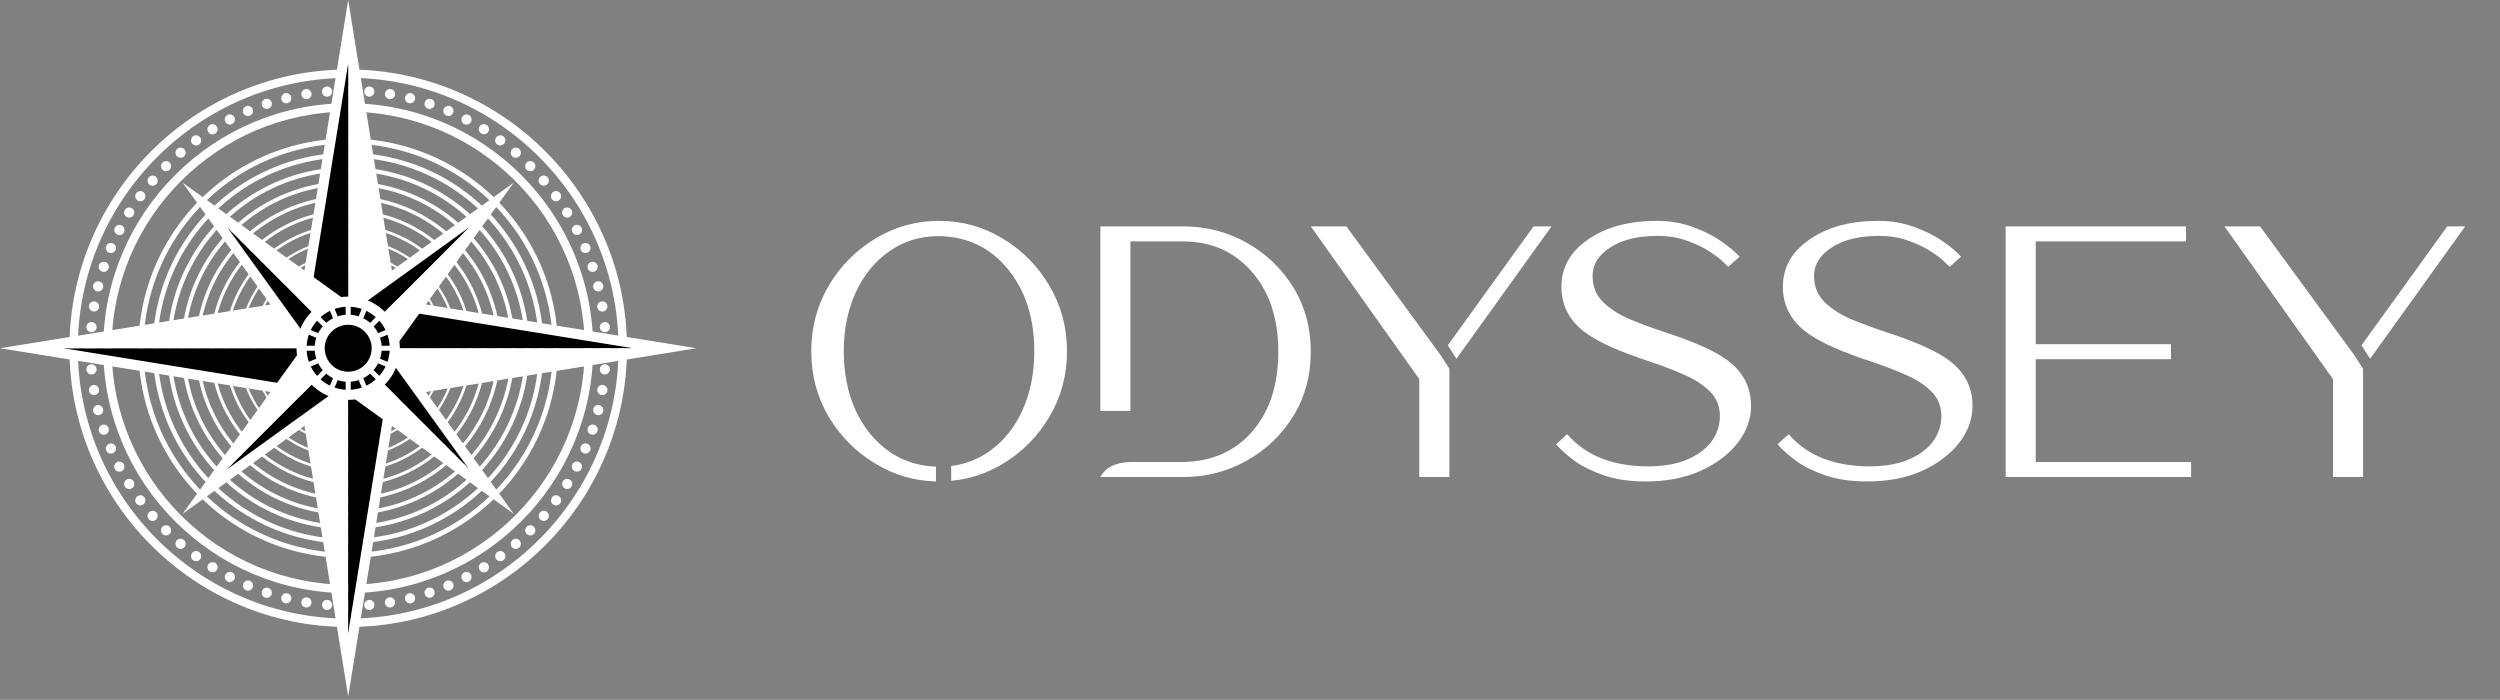 <svg width="718" height="201" viewBox="0 0 718 201" fill="none" xmlns="http://www.w3.org/2000/svg">
<rect x="0" y="0" width="718" height="201" fill="#808080" stroke="none"/>
<path d="M100 115.12C97.013 115.121 94.092 114.236 91.607 112.577C89.122 110.918 87.185 108.559 86.041 105.799C84.897 103.039 84.597 100.002 85.18 97.071C85.762 94.141 87.2 91.449 89.313 89.336C91.425 87.223 94.116 85.784 97.046 85.201C99.977 84.618 103.014 84.916 105.774 86.059C108.535 87.203 110.894 89.138 112.554 91.623C114.214 94.107 115.1 97.028 115.1 100.015C115.096 104.019 113.504 107.858 110.673 110.69C107.842 113.521 104.004 115.115 100 115.12ZM100 85.155C97.06 85.154 94.185 86.025 91.74 87.658C89.294 89.291 87.388 91.613 86.263 94.329C85.137 97.046 84.842 100.035 85.415 102.919C85.989 105.803 87.405 108.452 89.484 110.531C91.563 112.61 94.212 114.026 97.096 114.6C99.98 115.173 102.969 114.878 105.686 113.752C108.402 112.627 110.724 110.721 112.357 108.275C113.99 105.83 114.861 102.955 114.86 100.015C114.855 96.076 113.287 92.299 110.502 89.513C107.716 86.728 103.94 85.16 100 85.155Z" fill="white"/>
<path d="M100 119.22C96.202 119.22 92.488 118.094 89.33 115.983C86.172 113.873 83.71 110.874 82.257 107.364C80.803 103.855 80.423 99.994 81.164 96.268C81.905 92.543 83.734 89.121 86.42 86.435C89.106 83.749 92.528 81.92 96.253 81.179C99.979 80.438 103.84 80.818 107.349 82.272C110.859 83.726 113.858 86.187 115.968 89.345C118.079 92.504 119.205 96.217 119.205 100.015C119.2 105.107 117.175 109.989 113.574 113.589C109.974 117.19 105.092 119.215 100 119.22ZM100 81.16C96.271 81.16 92.625 82.266 89.525 84.338C86.424 86.409 84.007 89.354 82.58 92.8C81.153 96.245 80.78 100.036 81.507 103.693C82.235 107.351 84.031 110.711 86.667 113.347C89.304 115.984 92.664 117.78 96.322 118.508C99.979 119.235 103.77 118.862 107.216 117.435C110.661 116.008 113.605 113.591 115.677 110.49C117.749 107.39 118.855 103.744 118.855 100.015C118.85 95.016 116.861 90.223 113.327 86.688C109.792 83.154 104.999 81.165 100 81.16Z" fill="white"/>
<path d="M100 123.35C95.39 123.35 90.883 121.983 87.049 119.422C83.216 116.86 80.229 113.22 78.464 108.96C76.7 104.701 76.238 100.014 77.138 95.492C78.037 90.971 80.257 86.817 83.517 83.557C86.777 80.297 90.931 78.077 95.452 77.178C99.974 76.278 104.661 76.74 108.92 78.504C113.18 80.269 116.82 83.256 119.382 87.09C121.943 90.923 123.31 95.43 123.31 100.04C123.303 106.22 120.845 112.145 116.475 116.515C112.105 120.885 106.18 123.343 100 123.35ZM100 77.19C95.481 77.19 91.063 78.53 87.305 81.041C83.547 83.552 80.619 87.12 78.889 91.296C77.16 95.471 76.707 100.065 77.589 104.498C78.471 108.93 80.647 113.002 83.843 116.197C87.038 119.393 91.11 121.569 95.542 122.451C99.975 123.333 104.569 122.88 108.744 121.151C112.92 119.421 116.488 116.492 118.999 112.735C121.51 108.977 122.85 104.559 122.85 100.04C122.85 93.978 120.443 88.163 116.159 83.874C111.874 79.585 106.063 77.172 100 77.165V77.19Z" fill="white"/>
<path d="M100 127.43C94.578 127.431 89.277 125.824 84.768 122.812C80.259 119.8 76.744 115.519 74.668 110.51C72.593 105.5 72.049 99.988 73.106 94.67C74.163 89.351 76.774 84.466 80.608 80.632C84.442 76.797 89.327 74.185 94.645 73.127C99.963 72.069 105.475 72.612 110.485 74.686C115.495 76.761 119.777 80.275 122.789 84.784C125.802 89.292 127.41 94.593 127.41 100.015C127.401 107.282 124.51 114.249 119.372 119.388C114.234 124.527 107.267 127.419 100 127.43ZM100 73.175C94.69 73.174 89.499 74.748 85.084 77.697C80.668 80.647 77.227 84.839 75.195 89.745C73.162 94.65 72.63 100.048 73.666 105.256C74.701 110.464 77.258 115.248 81.013 119.002C84.767 122.757 89.551 125.314 94.759 126.349C99.967 127.385 105.365 126.853 110.27 124.821C115.176 122.788 119.369 119.347 122.318 114.931C125.267 110.516 126.841 105.325 126.84 100.015C126.832 92.899 124.002 86.077 118.97 81.045C113.938 76.013 107.116 73.183 100 73.175Z" fill="white"/>
<path d="M100 131.535C93.77 131.535 87.68 129.687 82.5 126.226C77.32 122.765 73.282 117.845 70.898 112.089C68.514 106.334 67.89 100 69.105 93.89C70.321 87.779 73.321 82.167 77.726 77.761C82.132 73.356 87.744 70.356 93.855 69.14C99.965 67.925 106.299 68.549 112.054 70.933C117.81 73.317 122.73 77.355 126.191 82.535C129.653 87.715 131.5 93.805 131.5 100.035C131.485 108.385 128.162 116.389 122.258 122.293C116.353 128.197 108.35 131.52 100 131.535ZM100 69.18C93.9 69.179 87.937 70.987 82.864 74.376C77.792 77.764 73.838 82.58 71.504 88.216C69.169 93.851 68.558 100.052 69.747 106.035C70.937 112.018 73.874 117.514 78.188 121.827C82.501 126.14 87.997 129.078 93.98 130.268C99.963 131.457 106.164 130.846 111.799 128.511C117.435 126.177 122.251 122.223 125.64 117.151C129.028 112.078 130.836 106.115 130.835 100.015C130.824 91.841 127.572 84.004 121.792 78.223C116.011 72.443 108.175 69.191 100 69.18Z" fill="white"/>
<path d="M100 135.635C92.955 135.635 86.068 133.546 80.21 129.632C74.353 125.718 69.787 120.155 67.091 113.646C64.395 107.137 63.69 99.976 65.064 93.066C66.439 86.156 69.831 79.809 74.813 74.828C79.794 69.846 86.141 66.454 93.051 65.079C99.96 63.705 107.122 64.41 113.631 67.106C120.14 69.802 125.703 74.368 129.617 80.226C133.531 86.083 135.62 92.97 135.62 100.015C135.609 109.459 131.853 118.513 125.175 125.19C118.498 131.868 109.444 135.624 100 135.635ZM100 65.185C93.11 65.184 86.374 67.226 80.645 71.054C74.915 74.881 70.45 80.322 67.812 86.687C65.175 93.052 64.485 100.057 65.829 106.815C67.173 113.573 70.491 119.78 75.363 124.652C80.235 129.524 86.442 132.842 93.2 134.186C99.958 135.53 106.963 134.84 113.328 132.202C119.694 129.565 125.134 125.099 128.961 119.37C132.789 113.641 134.831 106.905 134.83 100.015C134.819 90.781 131.146 81.928 124.617 75.398C118.087 68.869 109.234 65.196 100 65.185Z" fill="white"/>
<path d="M100 139.74C92.143 139.741 84.462 137.412 77.929 133.048C71.395 128.683 66.303 122.479 63.295 115.221C60.288 107.962 59.501 99.974 61.033 92.268C62.565 84.562 66.348 77.483 71.903 71.927C77.459 66.371 84.537 62.587 92.243 61.054C99.949 59.52 107.937 60.307 115.196 63.313C122.455 66.32 128.66 71.412 133.025 77.945C137.39 84.477 139.72 92.158 139.72 100.015C139.708 110.546 135.52 120.643 128.073 128.09C120.627 135.537 110.531 139.727 100 139.74ZM100 61.19C92.321 61.19 84.815 63.467 78.43 67.733C72.045 71.999 67.069 78.063 64.13 85.157C61.192 92.252 60.423 100.058 61.921 107.589C63.419 115.121 67.117 122.039 72.547 127.468C77.976 132.898 84.894 136.596 92.426 138.094C99.957 139.592 107.763 138.823 114.858 135.885C121.952 132.946 128.016 127.97 132.282 121.585C136.548 115.2 138.825 107.694 138.825 100.015C138.813 89.722 134.719 79.853 127.44 72.575C120.162 65.296 110.293 61.202 100 61.19Z" fill="white"/>
<path d="M100 143.85C91.331 143.851 82.857 141.281 75.648 136.466C68.44 131.65 62.821 124.805 59.503 116.796C56.185 108.788 55.316 99.975 57.007 91.472C58.697 82.97 62.871 75.159 69.001 69.029C75.13 62.899 82.94 58.724 91.442 57.032C99.945 55.341 108.758 56.209 116.767 59.526C124.776 62.843 131.622 68.461 136.438 75.669C141.254 82.877 143.825 91.351 143.825 100.02C143.813 111.64 139.192 122.781 130.976 130.998C122.76 139.215 111.62 143.837 100 143.85ZM100 57.2C91.531 57.2 83.252 59.711 76.211 64.416C69.169 69.121 63.681 75.809 60.44 83.633C57.199 91.458 56.351 100.067 58.003 108.374C59.655 116.68 63.733 124.31 69.722 130.298C75.71 136.287 83.34 140.365 91.646 142.017C99.953 143.669 108.562 142.821 116.387 139.581C124.211 136.34 130.898 130.851 135.604 123.809C140.309 116.768 142.82 108.489 142.82 100.02C142.808 88.666 138.293 77.781 130.265 69.753C122.238 61.724 111.353 57.208 100 57.195V57.2Z" fill="white"/>
<path d="M100 147.945C90.52 147.945 81.253 145.134 73.371 139.867C65.489 134.601 59.346 127.115 55.718 118.357C52.09 109.599 51.141 99.962 52.991 90.664C54.84 81.367 59.405 72.826 66.108 66.123C72.811 59.42 81.352 54.855 90.649 53.006C99.947 51.157 109.584 52.106 118.342 55.733C127.1 59.361 134.586 65.504 139.852 73.386C145.119 81.269 147.93 90.535 147.93 100.015C147.911 112.721 142.856 124.902 133.871 133.886C124.887 142.871 112.706 147.926 100 147.945ZM100 53.205C90.74 53.204 81.688 55.949 73.989 61.093C66.289 66.236 60.288 73.548 56.744 82.102C53.2 90.657 52.273 100.07 54.079 109.152C55.885 118.234 60.344 126.576 66.892 133.123C73.439 139.671 81.781 144.129 90.863 145.936C99.945 147.742 109.358 146.814 117.913 143.27C126.467 139.726 133.779 133.725 138.922 126.026C144.066 118.326 146.811 109.275 146.81 100.015C146.795 87.605 141.859 75.707 133.084 66.931C124.308 58.156 112.41 53.22 100 53.205Z" fill="white"/>
<path d="M100 152.05C89.708 152.051 79.647 149 71.089 143.283C62.532 137.566 55.861 129.439 51.922 119.931C47.983 110.423 46.952 99.961 48.959 89.867C50.966 79.772 55.922 70.5 63.199 63.222C70.476 55.945 79.748 50.988 89.841 48.98C99.935 46.972 110.398 48.002 119.907 51.94C129.415 55.879 137.542 62.548 143.26 71.105C148.978 79.663 152.03 89.723 152.03 100.015C152.015 113.81 146.529 127.036 136.775 136.791C127.021 146.547 113.795 152.034 100 152.05ZM100 49.21C89.95 49.209 80.126 52.188 71.769 57.771C63.413 63.354 56.9 71.289 53.053 80.573C49.207 89.858 48.201 100.075 50.161 109.931C52.121 119.788 56.961 128.842 64.067 135.948C71.173 143.054 80.227 147.894 90.084 149.854C99.94 151.814 110.157 150.808 119.441 146.961C128.726 143.115 136.661 136.602 142.244 128.245C147.827 119.889 150.806 110.065 150.805 100.015C150.789 86.546 145.431 73.632 135.907 64.108C126.383 54.584 113.469 49.226 100 49.21Z" fill="white"/>
<path d="M100 156.155C88.896 156.156 78.042 152.864 68.809 146.696C59.576 140.528 52.38 131.76 48.13 121.502C43.88 111.244 42.767 99.956 44.933 89.066C47.099 78.175 52.445 68.172 60.296 60.32C68.147 52.468 78.15 47.121 89.041 44.954C99.931 42.788 111.219 43.899 121.478 48.148C131.736 52.397 140.504 59.593 146.673 68.825C152.842 78.057 156.135 88.911 156.135 100.015C156.118 114.898 150.198 129.167 139.675 139.691C129.151 150.216 114.883 156.136 100 156.155ZM100 45.215C89.16 45.214 78.563 48.428 69.55 54.449C60.537 60.471 53.511 69.03 49.363 79.045C45.214 89.059 44.128 100.079 46.243 110.711C48.357 121.342 53.577 131.108 61.242 138.773C68.907 146.438 78.673 151.658 89.304 153.772C99.936 155.887 110.956 154.801 120.97 150.652C130.985 146.504 139.544 139.478 145.566 130.465C151.587 121.451 154.801 110.855 154.8 100.015C154.784 85.486 149.005 71.557 138.732 61.283C128.458 51.01 114.529 45.231 100 45.215Z" fill="white"/>
<path d="M100 160.26C88.084 160.261 76.436 156.728 66.528 150.109C56.62 143.49 48.898 134.081 44.337 123.073C39.777 112.065 38.583 99.952 40.907 88.265C43.231 76.578 48.968 65.843 57.394 57.417C65.819 48.991 76.553 43.253 88.24 40.928C99.926 38.603 112.04 39.796 123.049 44.355C134.057 48.915 143.466 56.637 150.086 66.544C156.707 76.452 160.24 88.1 160.24 100.015C160.223 115.987 153.871 131.3 142.577 142.594C131.284 153.888 115.972 160.241 100 160.26ZM100 41.22C88.371 41.22 77.004 44.668 67.335 51.129C57.666 57.589 50.13 66.772 45.68 77.515C41.23 88.259 40.066 100.08 42.335 111.485C44.603 122.89 50.203 133.367 58.426 141.589C66.648 149.812 77.124 155.412 88.53 157.68C99.935 159.949 111.757 158.784 122.5 154.334C133.243 149.884 142.426 142.348 148.886 132.68C155.347 123.011 158.795 111.644 158.795 100.015C158.778 84.427 152.578 69.482 141.555 58.46C130.533 47.437 115.588 41.237 100 41.22Z" fill="white"/>
<path d="M173.965 98.55C174.255 98.55 174.538 98.636 174.779 98.797C175.02 98.958 175.208 99.186 175.318 99.454C175.429 99.722 175.458 100.017 175.402 100.301C175.345 100.585 175.206 100.846 175.001 101.051C174.796 101.256 174.535 101.395 174.251 101.452C173.967 101.508 173.672 101.479 173.404 101.368C173.137 101.258 172.908 101.07 172.747 100.829C172.586 100.588 172.5 100.305 172.5 100.015C172.5 99.626 172.654 99.254 172.929 98.979C173.204 98.704 173.576 98.55 173.965 98.55Z" fill="white"/>
<path d="M173.84 104.625C174.129 104.649 174.404 104.758 174.631 104.938C174.858 105.118 175.026 105.361 175.115 105.637C175.204 105.913 175.208 106.209 175.129 106.488C175.049 106.766 174.889 107.015 174.668 107.202C174.447 107.39 174.175 107.507 173.887 107.541C173.599 107.574 173.308 107.521 173.05 107.388C172.793 107.256 172.58 107.05 172.439 106.796C172.299 106.543 172.236 106.254 172.26 105.965C172.275 105.773 172.328 105.586 172.416 105.415C172.504 105.243 172.624 105.091 172.771 104.966C172.918 104.842 173.088 104.747 173.272 104.689C173.455 104.63 173.648 104.609 173.84 104.625Z" fill="white"/>
<path d="M173.235 110.57C173.521 110.617 173.786 110.748 173.997 110.946C174.209 111.144 174.357 111.4 174.422 111.682C174.488 111.964 174.469 112.259 174.367 112.53C174.265 112.802 174.086 113.036 173.85 113.205C173.615 113.374 173.335 113.47 173.046 113.479C172.756 113.489 172.471 113.413 172.224 113.261C171.978 113.108 171.783 112.886 171.663 112.623C171.543 112.359 171.503 112.066 171.55 111.78C171.581 111.59 171.649 111.408 171.751 111.244C171.852 111.08 171.985 110.938 172.141 110.825C172.298 110.713 172.475 110.633 172.663 110.589C172.85 110.545 173.045 110.539 173.235 110.57Z" fill="white"/>
<path d="M172.165 116.35C172.447 116.419 172.701 116.57 172.897 116.784C173.093 116.998 173.221 117.265 173.265 117.551C173.309 117.838 173.267 118.131 173.144 118.394C173.021 118.656 172.823 118.877 172.575 119.027C172.327 119.177 172.039 119.25 171.75 119.236C171.46 119.223 171.181 119.124 170.947 118.952C170.714 118.78 170.537 118.543 170.439 118.27C170.34 117.997 170.325 117.701 170.395 117.42C170.488 117.044 170.727 116.72 171.059 116.519C171.391 116.319 171.788 116.258 172.165 116.35Z" fill="white"/>
<path d="M170.66 122.005C170.935 122.097 171.176 122.268 171.353 122.496C171.531 122.725 171.637 123.001 171.657 123.29C171.678 123.579 171.612 123.868 171.469 124.119C171.326 124.371 171.111 124.574 170.852 124.704C170.594 124.834 170.302 124.884 170.015 124.848C169.728 124.813 169.457 124.692 169.238 124.503C169.019 124.314 168.861 124.064 168.784 123.785C168.707 123.506 168.714 123.21 168.805 122.935C168.928 122.566 169.193 122.261 169.54 122.087C169.888 121.912 170.291 121.883 170.66 122.005Z" fill="white"/>
<path d="M168.725 127.46C168.992 127.573 169.219 127.763 169.378 128.005C169.537 128.248 169.62 128.532 169.618 128.821C169.615 129.111 169.527 129.394 169.364 129.633C169.201 129.873 168.97 130.059 168.701 130.167C168.433 130.276 168.138 130.302 167.854 130.243C167.57 130.184 167.31 130.042 167.107 129.835C166.904 129.628 166.767 129.366 166.713 129.081C166.66 128.796 166.691 128.502 166.805 128.235C166.957 127.878 167.245 127.596 167.605 127.45C167.965 127.305 168.368 127.308 168.725 127.46Z" fill="white"/>
<path d="M166.385 132.71C166.639 132.847 166.847 133.055 166.982 133.31C167.118 133.564 167.176 133.853 167.149 134.14C167.121 134.427 167.01 134.699 166.828 134.923C166.646 135.147 166.402 135.312 166.127 135.398C165.852 135.484 165.558 135.487 165.281 135.406C165.004 135.326 164.757 135.165 164.571 134.945C164.385 134.725 164.268 134.455 164.235 134.168C164.202 133.882 164.254 133.592 164.385 133.335C164.473 133.161 164.596 133.007 164.745 132.881C164.894 132.755 165.067 132.66 165.253 132.602C165.44 132.543 165.636 132.523 165.83 132.542C166.024 132.56 166.213 132.617 166.385 132.71Z" fill="white"/>
<path d="M163.655 137.735C163.903 137.886 164.101 138.108 164.223 138.371C164.345 138.635 164.386 138.93 164.341 139.217C164.295 139.504 164.165 139.771 163.967 139.984C163.769 140.197 163.512 140.346 163.229 140.413C162.946 140.479 162.649 140.46 162.377 140.358C162.105 140.255 161.87 140.074 161.701 139.837C161.532 139.6 161.438 139.319 161.429 139.028C161.421 138.737 161.5 138.451 161.655 138.205C161.859 137.879 162.184 137.647 162.558 137.559C162.933 137.471 163.327 137.534 163.655 137.735Z" fill="white"/>
<path d="M160.57 142.52C160.804 142.691 160.982 142.928 161.081 143.2C161.181 143.472 161.197 143.768 161.129 144.05C161.06 144.331 160.909 144.586 160.696 144.782C160.482 144.978 160.215 145.106 159.928 145.151C159.642 145.195 159.349 145.153 159.086 145.03C158.823 144.908 158.603 144.71 158.453 144.462C158.302 144.214 158.229 143.927 158.242 143.637C158.255 143.348 158.353 143.069 158.525 142.835C158.638 142.68 158.781 142.548 158.945 142.448C159.11 142.348 159.292 142.282 159.482 142.253C159.672 142.223 159.866 142.232 160.053 142.278C160.239 142.324 160.415 142.406 160.57 142.52Z" fill="white"/>
<path d="M157.115 147.04C157.335 147.228 157.495 147.478 157.573 147.757C157.651 148.036 157.645 148.332 157.555 148.607C157.465 148.883 157.296 149.125 157.068 149.305C156.84 149.484 156.565 149.591 156.276 149.614C155.987 149.636 155.698 149.572 155.445 149.43C155.192 149.288 154.988 149.075 154.856 148.816C154.725 148.558 154.673 148.267 154.708 147.979C154.742 147.691 154.861 147.42 155.05 147.2C155.303 146.906 155.663 146.725 156.049 146.695C156.436 146.665 156.819 146.789 157.115 147.04Z" fill="white"/>
<path d="M153.335 151.285C153.54 151.49 153.68 151.751 153.737 152.035C153.793 152.319 153.765 152.614 153.654 152.882C153.543 153.15 153.355 153.379 153.114 153.54C152.873 153.701 152.59 153.787 152.3 153.787C152.01 153.787 151.727 153.701 151.486 153.54C151.245 153.379 151.057 153.15 150.946 152.882C150.835 152.614 150.807 152.319 150.863 152.035C150.92 151.751 151.06 151.49 151.265 151.285C151.401 151.149 151.562 151.04 151.74 150.967C151.917 150.893 152.108 150.855 152.3 150.855C152.492 150.855 152.683 150.893 152.86 150.967C153.038 151.04 153.199 151.149 153.335 151.285Z" fill="white"/>
<path d="M149.25 155.225C149.438 155.445 149.556 155.716 149.59 156.004C149.624 156.291 149.572 156.582 149.441 156.84C149.309 157.098 149.105 157.312 148.852 157.453C148.6 157.595 148.311 157.659 148.022 157.636C147.734 157.614 147.458 157.507 147.23 157.328C147.003 157.149 146.833 156.907 146.743 156.632C146.653 156.357 146.646 156.061 146.724 155.782C146.802 155.503 146.96 155.254 147.18 155.065C147.326 154.939 147.496 154.844 147.679 154.783C147.863 154.723 148.056 154.7 148.248 154.715C148.441 154.73 148.628 154.783 148.8 154.87C148.972 154.958 149.125 155.078 149.25 155.225Z" fill="white"/>
<path d="M144.865 158.85C145.036 159.084 145.134 159.363 145.146 159.652C145.159 159.942 145.085 160.228 144.935 160.476C144.785 160.723 144.564 160.921 144.302 161.043C144.039 161.165 143.747 161.207 143.46 161.163C143.174 161.119 142.907 160.991 142.694 160.796C142.48 160.6 142.329 160.346 142.26 160.065C142.191 159.783 142.207 159.488 142.306 159.216C142.404 158.943 142.582 158.707 142.815 158.535C143.129 158.306 143.521 158.21 143.905 158.269C144.289 158.328 144.634 158.537 144.865 158.85Z" fill="white"/>
<path d="M140.205 162.13C140.36 162.376 140.439 162.662 140.43 162.953C140.422 163.244 140.328 163.525 140.159 163.762C139.99 163.999 139.755 164.18 139.483 164.283C139.21 164.385 138.914 164.404 138.631 164.338C138.348 164.271 138.091 164.122 137.893 163.909C137.695 163.696 137.565 163.429 137.519 163.142C137.473 162.855 137.514 162.56 137.636 162.297C137.759 162.033 137.956 161.811 138.205 161.66C138.533 161.459 138.927 161.396 139.302 161.484C139.676 161.572 140.001 161.804 140.205 162.13Z" fill="white"/>
<path d="M135.29 165.055C135.42 165.312 135.471 165.602 135.437 165.888C135.403 166.175 135.286 166.444 135.099 166.664C134.913 166.884 134.665 167.044 134.388 167.124C134.112 167.203 133.817 167.2 133.542 167.113C133.267 167.027 133.024 166.861 132.843 166.637C132.662 166.412 132.551 166.14 132.524 165.853C132.497 165.566 132.555 165.277 132.691 165.023C132.828 164.769 133.036 164.561 133.29 164.425C133.462 164.333 133.651 164.276 133.846 164.257C134.04 164.239 134.236 164.26 134.423 164.319C134.609 164.377 134.782 164.473 134.931 164.599C135.08 164.726 135.202 164.881 135.29 165.055Z" fill="white"/>
<path d="M130.14 167.6C130.253 167.867 130.284 168.161 130.229 168.446C130.174 168.73 130.037 168.992 129.833 169.198C129.63 169.405 129.369 169.546 129.086 169.604C128.802 169.663 128.507 169.636 128.239 169.527C127.97 169.418 127.74 169.232 127.578 168.992C127.415 168.752 127.327 168.469 127.325 168.18C127.323 167.89 127.407 167.606 127.566 167.364C127.726 167.122 127.953 166.933 128.22 166.82C128.397 166.745 128.588 166.706 128.78 166.705C128.973 166.703 129.163 166.74 129.342 166.812C129.52 166.885 129.682 166.991 129.819 167.127C129.956 167.262 130.065 167.423 130.14 167.6Z" fill="white"/>
<path d="M124.77 169.75C124.862 170.025 124.87 170.321 124.794 170.6C124.717 170.879 124.56 171.13 124.341 171.32C124.123 171.51 123.852 171.631 123.565 171.667C123.278 171.704 122.986 171.654 122.727 171.525C122.467 171.396 122.252 171.193 122.109 170.941C121.965 170.69 121.899 170.401 121.919 170.112C121.939 169.823 122.045 169.547 122.222 169.318C122.399 169.088 122.64 168.917 122.915 168.825C123.097 168.764 123.29 168.739 123.482 168.753C123.674 168.766 123.862 168.817 124.034 168.903C124.206 168.989 124.36 169.108 124.486 169.253C124.613 169.399 124.709 169.567 124.77 169.75Z" fill="white"/>
<path d="M119.195 171.485C119.264 171.766 119.248 172.062 119.149 172.334C119.049 172.607 118.872 172.844 118.638 173.015C118.404 173.186 118.125 173.284 117.835 173.297C117.546 173.309 117.259 173.236 117.011 173.085C116.764 172.935 116.566 172.714 116.444 172.452C116.321 172.189 116.28 171.896 116.324 171.61C116.368 171.323 116.497 171.056 116.693 170.843C116.889 170.629 117.143 170.479 117.425 170.41C117.612 170.364 117.806 170.355 117.996 170.384C118.186 170.413 118.369 170.479 118.534 170.579C118.698 170.679 118.841 170.811 118.955 170.966C119.068 171.122 119.15 171.298 119.195 171.485Z" fill="white"/>
<path d="M113.44 172.78C113.487 173.066 113.448 173.359 113.327 173.623C113.207 173.887 113.012 174.109 112.765 174.262C112.519 174.414 112.233 174.49 111.943 174.48C111.653 174.47 111.373 174.374 111.138 174.205C110.903 174.035 110.723 173.8 110.622 173.529C110.52 173.257 110.502 172.962 110.568 172.68C110.635 172.397 110.784 172.141 110.996 171.944C111.208 171.746 111.474 171.616 111.76 171.57C111.95 171.539 112.144 171.545 112.331 171.589C112.519 171.633 112.695 171.713 112.852 171.826C113.008 171.938 113.14 172.08 113.241 172.244C113.342 172.408 113.41 172.59 113.44 172.78Z" fill="white"/>
<path d="M107.525 173.62C107.549 173.909 107.486 174.198 107.346 174.451C107.205 174.705 106.992 174.911 106.734 175.043C106.477 175.175 106.186 175.229 105.898 175.195C105.61 175.162 105.338 175.045 105.117 174.857C104.896 174.67 104.736 174.421 104.656 174.143C104.577 173.864 104.581 173.568 104.67 173.292C104.759 173.016 104.927 172.773 105.154 172.593C105.381 172.413 105.656 172.304 105.945 172.28C106.332 172.248 106.716 172.371 107.012 172.623C107.309 172.874 107.493 173.233 107.525 173.62Z" fill="white"/>
<path d="M101.465 173.985C101.465 174.275 101.379 174.558 101.218 174.799C101.057 175.04 100.828 175.228 100.56 175.338C100.293 175.449 99.998 175.478 99.714 175.422C99.43 175.365 99.169 175.226 98.964 175.021C98.759 174.816 98.62 174.555 98.563 174.271C98.507 173.987 98.536 173.692 98.647 173.424C98.757 173.157 98.945 172.928 99.186 172.767C99.427 172.606 99.71 172.52 100 172.52C100.388 172.52 100.761 172.674 101.036 172.949C101.311 173.224 101.465 173.596 101.465 173.985Z" fill="white"/>
<path d="M95.39 173.85C95.366 174.139 95.257 174.414 95.077 174.641C94.897 174.868 94.654 175.036 94.378 175.125C94.102 175.213 93.806 175.218 93.527 175.139C93.249 175.059 93 174.899 92.813 174.678C92.625 174.457 92.507 174.185 92.474 173.897C92.441 173.609 92.494 173.318 92.627 173.06C92.759 172.803 92.965 172.59 93.219 172.449C93.472 172.309 93.761 172.246 94.05 172.27C94.242 172.285 94.429 172.338 94.6 172.426C94.772 172.513 94.924 172.634 95.049 172.781C95.173 172.928 95.268 173.098 95.326 173.281C95.385 173.465 95.406 173.658 95.39 173.85Z" fill="white"/>
<path d="M89.445 173.25C89.398 173.536 89.268 173.802 89.071 174.014C88.873 174.226 88.617 174.375 88.335 174.442C88.053 174.508 87.758 174.49 87.486 174.388C87.215 174.287 86.979 174.107 86.81 173.872C86.641 173.637 86.545 173.357 86.535 173.067C86.524 172.777 86.6 172.491 86.753 172.245C86.906 171.998 87.128 171.803 87.391 171.683C87.655 171.562 87.949 171.523 88.235 171.57C88.425 171.6 88.607 171.668 88.771 171.769C88.934 171.87 89.077 172.002 89.189 172.158C89.302 172.315 89.382 172.491 89.426 172.679C89.47 172.866 89.476 173.06 89.445 173.25Z" fill="white"/>
<path d="M83.645 172.185C83.575 172.466 83.424 172.72 83.21 172.915C82.995 173.11 82.728 173.238 82.442 173.281C82.155 173.324 81.862 173.281 81.6 173.158C81.338 173.035 81.118 172.837 80.969 172.588C80.819 172.34 80.746 172.053 80.76 171.764C80.773 171.475 80.872 171.196 81.044 170.963C81.216 170.729 81.454 170.552 81.726 170.454C81.999 170.356 82.294 170.34 82.575 170.41C82.762 170.456 82.938 170.539 83.093 170.653C83.248 170.767 83.379 170.911 83.478 171.076C83.577 171.241 83.643 171.423 83.672 171.614C83.701 171.804 83.692 171.998 83.645 172.185Z" fill="white"/>
<path d="M78.01 170.675C77.924 170.953 77.757 171.199 77.531 171.381C77.304 171.564 77.029 171.675 76.739 171.701C76.449 171.726 76.158 171.665 75.904 171.524C75.649 171.384 75.442 171.171 75.308 170.912C75.175 170.653 75.122 170.361 75.156 170.072C75.189 169.783 75.308 169.511 75.497 169.289C75.686 169.068 75.937 168.908 76.217 168.83C76.497 168.752 76.794 168.759 77.07 168.85C77.435 168.97 77.738 169.229 77.913 169.57C78.089 169.912 78.124 170.308 78.01 170.675Z" fill="white"/>
<path d="M72.57 168.74C72.457 169.007 72.267 169.234 72.025 169.393C71.782 169.552 71.498 169.635 71.209 169.633C70.919 169.63 70.636 169.542 70.397 169.379C70.157 169.216 69.971 168.985 69.863 168.716C69.754 168.448 69.728 168.153 69.787 167.869C69.846 167.585 69.988 167.325 70.195 167.122C70.402 166.919 70.665 166.782 70.949 166.728C71.234 166.675 71.528 166.706 71.795 166.82C71.972 166.895 72.133 167.004 72.268 167.141C72.403 167.278 72.51 167.44 72.582 167.619C72.654 167.797 72.69 167.988 72.688 168.181C72.686 168.373 72.646 168.563 72.57 168.74Z" fill="white"/>
<path d="M67.305 166.4C67.168 166.654 66.96 166.862 66.706 166.998C66.451 167.133 66.163 167.191 65.876 167.164C65.589 167.136 65.316 167.025 65.092 166.843C64.868 166.661 64.703 166.418 64.617 166.142C64.531 165.867 64.528 165.573 64.609 165.296C64.689 165.019 64.85 164.772 65.07 164.586C65.29 164.4 65.561 164.283 65.847 164.25C66.133 164.217 66.423 164.269 66.68 164.4C66.854 164.489 67.009 164.611 67.135 164.76C67.26 164.909 67.355 165.082 67.414 165.268C67.472 165.455 67.492 165.651 67.474 165.845C67.455 166.039 67.398 166.228 67.305 166.4Z" fill="white"/>
<path d="M62.28 163.675C62.129 163.923 61.907 164.121 61.643 164.243C61.379 164.366 61.085 164.406 60.798 164.361C60.511 164.315 60.244 164.185 60.031 163.987C59.818 163.789 59.668 163.532 59.602 163.249C59.535 162.966 59.555 162.67 59.657 162.397C59.76 162.125 59.941 161.89 60.178 161.721C60.414 161.552 60.696 161.458 60.987 161.45C61.277 161.441 61.564 161.52 61.81 161.675C62.136 161.879 62.368 162.204 62.456 162.578C62.544 162.953 62.481 163.347 62.28 163.675Z" fill="white"/>
<path d="M57.495 160.58C57.323 160.813 57.086 160.991 56.814 161.089C56.542 161.188 56.246 161.204 55.965 161.135C55.684 161.066 55.429 160.915 55.234 160.701C55.038 160.488 54.911 160.221 54.867 159.935C54.823 159.648 54.864 159.356 54.987 159.093C55.109 158.831 55.307 158.61 55.554 158.46C55.802 158.31 56.088 158.236 56.378 158.249C56.667 158.261 56.946 158.359 57.18 158.53C57.336 158.643 57.468 158.786 57.568 158.951C57.669 159.116 57.735 159.299 57.765 159.489C57.794 159.68 57.785 159.874 57.739 160.062C57.693 160.249 57.61 160.425 57.495 160.58Z" fill="white"/>
<path d="M52.975 157.135C52.786 157.354 52.537 157.513 52.258 157.591C51.979 157.669 51.683 157.662 51.408 157.572C51.133 157.482 50.891 157.312 50.712 157.084C50.533 156.857 50.426 156.581 50.404 156.293C50.382 156.004 50.445 155.715 50.587 155.463C50.728 155.21 50.942 155.005 51.2 154.874C51.458 154.743 51.749 154.691 52.036 154.725C52.324 154.759 52.595 154.877 52.815 155.065C53.11 155.319 53.293 155.679 53.323 156.067C53.353 156.455 53.228 156.839 52.975 157.135Z" fill="white"/>
<path d="M47.695 153.785C48.504 153.785 49.16 153.129 49.16 152.32C49.16 151.511 48.504 150.855 47.695 150.855C46.886 150.855 46.23 151.511 46.23 152.32C46.23 153.129 46.886 153.785 47.695 153.785Z" fill="white"/>
<path d="M44.79 149.265C44.57 149.454 44.299 149.573 44.011 149.607C43.724 149.642 43.432 149.59 43.174 149.459C42.915 149.327 42.702 149.123 42.56 148.87C42.418 148.617 42.354 148.328 42.377 148.039C42.399 147.75 42.506 147.475 42.685 147.247C42.865 147.019 43.107 146.849 43.383 146.76C43.658 146.67 43.954 146.664 44.233 146.742C44.512 146.82 44.762 146.98 44.95 147.2C45.203 147.495 45.328 147.878 45.298 148.266C45.268 148.653 45.085 149.012 44.79 149.265Z" fill="white"/>
<path d="M41.17 144.885C40.936 145.056 40.657 145.154 40.368 145.166C40.079 145.179 39.792 145.105 39.544 144.955C39.297 144.805 39.099 144.584 38.977 144.322C38.855 144.059 38.813 143.767 38.857 143.48C38.901 143.194 39.029 142.927 39.224 142.714C39.42 142.5 39.674 142.349 39.956 142.28C40.237 142.211 40.532 142.227 40.804 142.326C41.077 142.424 41.314 142.602 41.485 142.835C41.714 143.149 41.81 143.541 41.751 143.925C41.692 144.309 41.483 144.654 41.17 144.885Z" fill="white"/>
<path d="M37.885 140.225C37.638 140.379 37.352 140.457 37.061 140.448C36.771 140.439 36.489 140.344 36.253 140.174C36.017 140.005 35.836 139.769 35.734 139.497C35.633 139.225 35.614 138.928 35.681 138.645C35.748 138.362 35.898 138.106 36.112 137.908C36.325 137.711 36.592 137.582 36.88 137.536C37.167 137.491 37.461 137.533 37.724 137.655C37.988 137.778 38.209 137.976 38.36 138.225C38.56 138.554 38.623 138.948 38.534 139.323C38.445 139.697 38.212 140.022 37.885 140.225Z" fill="white"/>
<path d="M34.96 135.31C34.704 135.448 34.412 135.506 34.123 135.477C33.833 135.449 33.559 135.334 33.334 135.149C33.11 134.964 32.946 134.717 32.863 134.438C32.78 134.159 32.781 133.862 32.868 133.584C32.954 133.306 33.121 133.06 33.348 132.878C33.575 132.696 33.85 132.585 34.14 132.56C34.43 132.535 34.721 132.596 34.975 132.737C35.23 132.878 35.437 133.091 35.57 133.35C35.744 133.692 35.778 134.088 35.664 134.454C35.55 134.82 35.297 135.127 34.96 135.31Z" fill="white"/>
<path d="M32.415 130.16C32.148 130.272 31.854 130.303 31.57 130.248C31.286 130.193 31.024 130.055 30.818 129.852C30.612 129.649 30.471 129.389 30.413 129.105C30.354 128.822 30.381 128.528 30.49 128.259C30.598 127.991 30.784 127.761 31.023 127.598C31.263 127.435 31.545 127.347 31.834 127.344C32.124 127.342 32.407 127.425 32.65 127.584C32.892 127.742 33.082 127.969 33.195 128.235C33.271 128.413 33.311 128.603 33.312 128.796C33.314 128.989 33.278 129.181 33.205 129.36C33.133 129.538 33.026 129.701 32.89 129.839C32.754 129.976 32.593 130.085 32.415 130.16Z" fill="white"/>
<path d="M30.265 124.785C29.99 124.877 29.694 124.886 29.414 124.809C29.135 124.733 28.884 124.576 28.694 124.357C28.503 124.138 28.383 123.867 28.346 123.58C28.31 123.292 28.36 123 28.489 122.741C28.619 122.481 28.823 122.266 29.075 122.123C29.326 121.979 29.615 121.914 29.905 121.935C30.194 121.955 30.47 122.062 30.699 122.24C30.928 122.418 31.099 122.66 31.19 122.935C31.311 123.303 31.281 123.704 31.108 124.05C30.935 124.397 30.632 124.661 30.265 124.785Z" fill="white"/>
<path d="M28.53 119.215C28.248 119.284 27.953 119.267 27.681 119.168C27.409 119.069 27.173 118.892 27.001 118.658C26.83 118.425 26.732 118.146 26.719 117.856C26.706 117.567 26.78 117.28 26.93 117.033C27.08 116.785 27.3 116.587 27.562 116.465C27.824 116.342 28.117 116.3 28.403 116.343C28.689 116.387 28.956 116.514 29.17 116.71C29.384 116.905 29.535 117.159 29.605 117.44C29.652 117.627 29.661 117.822 29.633 118.013C29.604 118.203 29.538 118.387 29.438 118.552C29.338 118.717 29.206 118.86 29.05 118.974C28.894 119.088 28.718 119.17 28.53 119.215Z" fill="white"/>
<path d="M27.235 113.46C26.949 113.507 26.655 113.468 26.392 113.347C26.128 113.227 25.905 113.032 25.753 112.785C25.6 112.539 25.524 112.253 25.535 111.963C25.545 111.673 25.641 111.393 25.81 111.158C25.979 110.923 26.215 110.743 26.486 110.642C26.758 110.54 27.053 110.522 27.335 110.588C27.617 110.655 27.873 110.804 28.071 111.016C28.268 111.228 28.398 111.494 28.445 111.78C28.476 111.97 28.47 112.164 28.426 112.351C28.382 112.539 28.302 112.715 28.189 112.872C28.077 113.028 27.934 113.16 27.771 113.261C27.607 113.362 27.425 113.43 27.235 113.46Z" fill="white"/>
<path d="M26.395 107.545C26.106 107.569 25.817 107.506 25.564 107.366C25.31 107.225 25.105 107.012 24.972 106.755C24.84 106.497 24.787 106.206 24.82 105.918C24.853 105.63 24.97 105.358 25.158 105.137C25.345 104.916 25.594 104.756 25.872 104.676C26.151 104.597 26.447 104.601 26.723 104.69C26.999 104.779 27.242 104.947 27.422 105.174C27.602 105.401 27.711 105.676 27.735 105.965C27.767 106.352 27.643 106.736 27.392 107.032C27.141 107.329 26.782 107.513 26.395 107.545Z" fill="white"/>
<path d="M26.03 101.48C25.74 101.48 25.457 101.394 25.216 101.233C24.975 101.072 24.787 100.843 24.676 100.576C24.566 100.308 24.537 100.013 24.593 99.729C24.65 99.445 24.789 99.184 24.994 98.979C25.199 98.774 25.46 98.635 25.744 98.578C26.028 98.521 26.323 98.55 26.59 98.661C26.858 98.772 27.087 98.96 27.248 99.201C27.409 99.442 27.495 99.725 27.495 100.015C27.495 100.404 27.341 100.776 27.066 101.051C26.791 101.326 26.418 101.48 26.03 101.48Z" fill="white"/>
<path d="M26.16 95.41C25.871 95.387 25.595 95.279 25.368 95.099C25.14 94.92 24.971 94.677 24.881 94.401C24.792 94.125 24.787 93.829 24.866 93.55C24.945 93.271 25.105 93.022 25.326 92.834C25.547 92.646 25.818 92.528 26.106 92.494C26.394 92.461 26.686 92.514 26.944 92.646C27.202 92.778 27.415 92.984 27.556 93.238C27.697 93.491 27.759 93.781 27.735 94.07C27.703 94.456 27.52 94.814 27.224 95.065C26.929 95.316 26.547 95.44 26.16 95.41Z" fill="white"/>
<path d="M26.765 89.465C26.479 89.419 26.213 89.288 26.001 89.091C25.789 88.893 25.64 88.637 25.573 88.355C25.507 88.073 25.525 87.778 25.627 87.506C25.728 87.235 25.908 86.999 26.143 86.83C26.378 86.661 26.658 86.565 26.948 86.555C27.238 86.544 27.524 86.621 27.77 86.773C28.017 86.926 28.212 87.148 28.332 87.412C28.453 87.675 28.492 87.969 28.445 88.255C28.382 88.638 28.17 88.981 27.855 89.207C27.54 89.434 27.148 89.527 26.765 89.465Z" fill="white"/>
<path d="M27.83 83.665C27.549 83.596 27.295 83.444 27.099 83.23C26.904 83.016 26.777 82.749 26.733 82.463C26.69 82.177 26.732 81.884 26.855 81.622C26.977 81.36 27.175 81.14 27.423 80.99C27.67 80.84 27.957 80.766 28.246 80.779C28.535 80.792 28.814 80.89 29.048 81.061C29.282 81.233 29.459 81.469 29.558 81.741C29.657 82.013 29.674 82.309 29.605 82.59C29.559 82.777 29.477 82.954 29.363 83.109C29.249 83.265 29.105 83.396 28.941 83.496C28.776 83.596 28.593 83.662 28.402 83.691C28.212 83.72 28.017 83.711 27.83 83.665Z" fill="white"/>
<path d="M29.34 78.025C29.065 77.934 28.823 77.763 28.645 77.534C28.466 77.305 28.36 77.029 28.34 76.739C28.319 76.45 28.384 76.161 28.528 75.909C28.671 75.657 28.886 75.454 29.146 75.324C29.405 75.194 29.697 75.145 29.985 75.181C30.272 75.217 30.543 75.338 30.762 75.528C30.981 75.719 31.138 75.969 31.214 76.249C31.291 76.529 31.282 76.825 31.19 77.1C31.067 77.468 30.803 77.771 30.456 77.945C30.109 78.118 29.708 78.147 29.34 78.025Z" fill="white"/>
<path d="M31.275 72.575C31.008 72.462 30.781 72.273 30.622 72.031C30.462 71.789 30.378 71.505 30.38 71.216C30.383 70.926 30.47 70.643 30.633 70.403C30.796 70.164 31.026 69.978 31.294 69.868C31.562 69.759 31.857 69.732 32.141 69.791C32.425 69.849 32.685 69.99 32.888 70.197C33.092 70.403 33.229 70.665 33.284 70.949C33.339 71.234 33.308 71.528 33.195 71.795C33.12 71.972 33.011 72.133 32.874 72.269C32.737 72.404 32.575 72.51 32.397 72.583C32.218 72.655 32.028 72.692 31.835 72.691C31.643 72.689 31.452 72.65 31.275 72.575Z" fill="white"/>
<path d="M33.615 67.35C33.358 67.216 33.146 67.01 33.006 66.756C32.866 66.502 32.805 66.212 32.83 65.923C32.855 65.635 32.965 65.36 33.146 65.134C33.327 64.908 33.571 64.74 33.848 64.653C34.124 64.565 34.42 64.562 34.698 64.643C34.976 64.723 35.224 64.885 35.411 65.107C35.597 65.329 35.714 65.601 35.746 65.889C35.778 66.177 35.723 66.468 35.59 66.725C35.411 67.07 35.102 67.329 34.732 67.446C34.361 67.563 33.96 67.529 33.615 67.35Z" fill="white"/>
<path d="M36.34 62.3C36.091 62.15 35.893 61.928 35.77 61.665C35.648 61.401 35.606 61.107 35.651 60.82C35.697 60.533 35.826 60.265 36.024 60.052C36.221 59.839 36.478 59.689 36.76 59.622C37.043 59.554 37.34 59.573 37.612 59.675C37.884 59.777 38.12 59.957 38.289 60.193C38.459 60.43 38.554 60.711 38.563 61.002C38.572 61.292 38.495 61.579 38.34 61.825C38.136 62.151 37.812 62.383 37.437 62.472C37.063 62.561 36.669 62.499 36.34 62.3Z" fill="white"/>
<path d="M39.435 57.515C39.202 57.343 39.025 57.106 38.926 56.834C38.827 56.562 38.811 56.267 38.88 55.985C38.949 55.704 39.1 55.45 39.314 55.254C39.527 55.058 39.794 54.931 40.081 54.887C40.367 54.843 40.66 54.885 40.922 55.007C41.184 55.129 41.405 55.327 41.555 55.574C41.706 55.822 41.779 56.108 41.767 56.398C41.754 56.687 41.656 56.966 41.485 57.2C41.254 57.512 40.909 57.72 40.525 57.779C40.141 57.837 39.749 57.743 39.435 57.515Z" fill="white"/>
<path d="M42.88 52.99C42.661 52.801 42.503 52.551 42.426 52.272C42.349 51.993 42.356 51.697 42.447 51.422C42.538 51.147 42.708 50.906 42.936 50.727C43.164 50.549 43.44 50.442 43.729 50.421C44.017 50.399 44.306 50.463 44.558 50.606C44.81 50.748 45.014 50.962 45.145 51.22C45.276 51.478 45.327 51.77 45.293 52.057C45.258 52.345 45.139 52.615 44.95 52.835C44.696 53.13 44.335 53.311 43.947 53.34C43.559 53.369 43.176 53.243 42.88 52.99Z" fill="white"/>
<path d="M46.66 48.75C46.455 48.545 46.315 48.284 46.258 48C46.202 47.715 46.23 47.421 46.341 47.153C46.452 46.885 46.64 46.656 46.881 46.495C47.122 46.334 47.405 46.248 47.695 46.248C47.985 46.248 48.268 46.334 48.509 46.495C48.75 46.656 48.938 46.885 49.049 47.153C49.16 47.421 49.188 47.715 49.132 48C49.075 48.284 48.935 48.545 48.73 48.75C48.455 49.024 48.083 49.178 47.695 49.178C47.307 49.178 46.935 49.024 46.66 48.75Z" fill="white"/>
<path d="M50.75 44.81C50.561 44.591 50.441 44.32 50.406 44.032C50.371 43.745 50.422 43.453 50.552 43.194C50.683 42.935 50.887 42.721 51.139 42.579C51.392 42.436 51.681 42.372 51.97 42.393C52.259 42.415 52.535 42.522 52.763 42.7C52.991 42.879 53.161 43.121 53.252 43.397C53.342 43.672 53.349 43.968 53.271 44.247C53.194 44.526 53.035 44.776 52.815 44.965C52.517 45.21 52.136 45.33 51.752 45.301C51.367 45.272 51.008 45.096 50.75 44.81Z" fill="white"/>
<path d="M55.135 41.185C54.963 40.952 54.865 40.672 54.852 40.383C54.839 40.093 54.912 39.806 55.063 39.558C55.213 39.31 55.433 39.112 55.696 38.99C55.959 38.867 56.252 38.825 56.538 38.87C56.825 38.914 57.092 39.042 57.306 39.238C57.519 39.434 57.67 39.689 57.739 39.97C57.807 40.252 57.791 40.548 57.692 40.82C57.592 41.092 57.414 41.329 57.18 41.5C57.025 41.614 56.849 41.697 56.663 41.742C56.476 41.788 56.282 41.797 56.092 41.767C55.902 41.738 55.72 41.672 55.556 41.572C55.391 41.472 55.248 41.34 55.135 41.185Z" fill="white"/>
<path d="M59.79 37.905C59.635 37.659 59.556 37.373 59.565 37.082C59.573 36.791 59.667 36.51 59.836 36.273C60.005 36.036 60.24 35.855 60.513 35.752C60.785 35.65 61.081 35.63 61.364 35.697C61.647 35.764 61.904 35.913 62.102 36.126C62.3 36.339 62.43 36.606 62.476 36.893C62.521 37.18 62.481 37.475 62.358 37.739C62.236 38.002 62.038 38.224 61.79 38.375C61.461 38.573 61.068 38.635 60.694 38.547C60.321 38.46 59.996 38.229 59.79 37.905Z" fill="white"/>
<path d="M64.705 34.98C64.571 34.723 64.517 34.432 64.549 34.144C64.581 33.856 64.697 33.584 64.884 33.362C65.07 33.14 65.318 32.979 65.597 32.898C65.875 32.817 66.171 32.821 66.447 32.908C66.723 32.995 66.967 33.163 67.148 33.389C67.33 33.615 67.44 33.89 67.465 34.179C67.489 34.468 67.428 34.757 67.288 35.011C67.149 35.265 66.937 35.472 66.68 35.605C66.335 35.783 65.933 35.817 65.564 35.7C65.194 35.583 64.885 35.324 64.705 34.98Z" fill="white"/>
<path d="M69.86 32.43C69.747 32.163 69.716 31.869 69.771 31.584C69.826 31.3 69.963 31.038 70.167 30.832C70.37 30.625 70.63 30.484 70.914 30.426C71.198 30.367 71.493 30.394 71.761 30.503C72.029 30.612 72.26 30.799 72.422 31.038C72.585 31.278 72.673 31.561 72.675 31.85C72.677 32.14 72.593 32.424 72.433 32.666C72.274 32.908 72.047 33.097 71.78 33.21C71.603 33.285 71.412 33.324 71.22 33.325C71.027 33.327 70.837 33.29 70.658 33.218C70.48 33.145 70.318 33.038 70.181 32.903C70.044 32.768 69.935 32.607 69.86 32.43Z" fill="white"/>
<path d="M75.23 30.285C75.138 30.01 75.13 29.714 75.206 29.434C75.282 29.155 75.44 28.904 75.659 28.713C75.877 28.523 76.148 28.402 76.436 28.366C76.723 28.33 77.015 28.38 77.275 28.509C77.534 28.639 77.749 28.843 77.892 29.095C78.036 29.346 78.101 29.635 78.081 29.925C78.06 30.214 77.954 30.49 77.776 30.719C77.597 30.948 77.356 31.119 77.08 31.21C76.712 31.331 76.311 31.301 75.965 31.128C75.619 30.955 75.355 30.652 75.23 30.285Z" fill="white"/>
<path d="M80.8 28.55C80.731 28.269 80.746 27.973 80.844 27.701C80.943 27.428 81.12 27.191 81.353 27.019C81.586 26.847 81.865 26.748 82.154 26.735C82.444 26.721 82.731 26.794 82.979 26.943C83.227 27.093 83.425 27.313 83.548 27.575C83.671 27.837 83.714 28.13 83.671 28.416C83.628 28.703 83.501 28.97 83.306 29.184C83.111 29.398 82.856 29.55 82.575 29.62C82.388 29.666 82.194 29.675 82.004 29.647C81.814 29.618 81.631 29.552 81.466 29.453C81.301 29.353 81.157 29.222 81.043 29.067C80.929 28.913 80.846 28.737 80.8 28.55Z" fill="white"/>
<path d="M86.57 27.255C86.523 26.969 86.562 26.675 86.683 26.412C86.803 26.148 86.998 25.925 87.245 25.773C87.491 25.62 87.777 25.544 88.067 25.555C88.357 25.565 88.637 25.66 88.872 25.83C89.107 25.999 89.287 26.235 89.388 26.506C89.49 26.778 89.508 27.073 89.442 27.355C89.375 27.637 89.226 27.893 89.014 28.091C88.802 28.288 88.536 28.419 88.25 28.465C87.867 28.527 87.475 28.434 87.159 28.207C86.844 27.98 86.632 27.638 86.57 27.255Z" fill="white"/>
<path d="M92.47 26.415C92.446 26.126 92.508 25.837 92.649 25.584C92.79 25.331 93.002 25.125 93.26 24.992C93.518 24.86 93.809 24.807 94.097 24.84C94.385 24.873 94.656 24.99 94.877 25.178C95.098 25.365 95.259 25.614 95.338 25.893C95.418 26.171 95.413 26.467 95.325 26.743C95.236 27.019 95.068 27.262 94.841 27.442C94.614 27.623 94.339 27.732 94.05 27.755C93.663 27.787 93.279 27.664 92.982 27.412C92.686 27.161 92.502 26.802 92.47 26.415Z" fill="white"/>
<path d="M98.535 26.05C98.535 25.76 98.621 25.477 98.782 25.236C98.943 24.995 99.171 24.807 99.439 24.696C99.707 24.586 100.002 24.556 100.286 24.613C100.57 24.67 100.831 24.809 101.036 25.014C101.241 25.219 101.38 25.48 101.437 25.764C101.493 26.048 101.464 26.343 101.353 26.61C101.243 26.878 101.055 27.107 100.814 27.268C100.573 27.429 100.29 27.515 100 27.515C99.611 27.515 99.239 27.361 98.964 27.086C98.689 26.811 98.535 26.439 98.535 26.05Z" fill="white"/>
<path d="M104.605 26.175C104.629 25.886 104.737 25.611 104.918 25.384C105.098 25.157 105.341 24.989 105.617 24.9C105.893 24.812 106.189 24.807 106.468 24.886C106.746 24.966 106.995 25.127 107.182 25.347C107.37 25.568 107.487 25.84 107.521 26.128C107.554 26.416 107.501 26.707 107.368 26.965C107.236 27.222 107.03 27.435 106.776 27.576C106.523 27.716 106.234 27.779 105.945 27.755C105.558 27.723 105.199 27.539 104.948 27.243C104.696 26.946 104.573 26.562 104.605 26.175Z" fill="white"/>
<path d="M110.57 26.78C110.617 26.494 110.748 26.229 110.946 26.018C111.144 25.806 111.4 25.658 111.682 25.593C111.964 25.527 112.259 25.546 112.53 25.648C112.801 25.75 113.036 25.929 113.205 26.165C113.374 26.4 113.47 26.68 113.479 26.969C113.489 27.259 113.413 27.544 113.261 27.791C113.108 28.037 112.886 28.232 112.623 28.352C112.359 28.472 112.066 28.512 111.78 28.465C111.396 28.401 111.054 28.188 110.827 27.872C110.6 27.557 110.508 27.164 110.57 26.78Z" fill="white"/>
<path d="M116.35 27.85C116.419 27.568 116.569 27.314 116.783 27.117C116.996 26.922 117.263 26.793 117.55 26.749C117.836 26.705 118.129 26.747 118.392 26.869C118.654 26.991 118.875 27.189 119.025 27.436C119.176 27.684 119.25 27.971 119.237 28.26C119.224 28.55 119.126 28.829 118.955 29.063C118.784 29.297 118.547 29.474 118.274 29.573C118.002 29.673 117.706 29.689 117.425 29.62C117.048 29.526 116.724 29.288 116.523 28.956C116.321 28.625 116.259 28.227 116.35 27.85Z" fill="white"/>
<path d="M121.99 29.35C122.082 29.075 122.253 28.834 122.483 28.657C122.712 28.48 122.988 28.374 123.277 28.354C123.566 28.334 123.855 28.4 124.106 28.544C124.358 28.688 124.561 28.903 124.69 29.162C124.819 29.421 124.869 29.713 124.832 30C124.796 30.288 124.675 30.558 124.485 30.776C124.295 30.995 124.044 31.152 123.765 31.229C123.486 31.305 123.19 31.297 122.915 31.205C122.732 31.144 122.564 31.048 122.418 30.922C122.273 30.795 122.154 30.642 122.068 30.469C121.982 30.297 121.931 30.11 121.918 29.918C121.904 29.725 121.929 29.533 121.99 29.35Z" fill="white"/>
<path d="M127.44 31.29C127.553 31.023 127.742 30.796 127.984 30.636C128.226 30.477 128.51 30.393 128.8 30.395C129.089 30.397 129.372 30.485 129.612 30.648C129.852 30.81 130.038 31.04 130.147 31.309C130.256 31.577 130.283 31.872 130.224 32.156C130.166 32.439 130.025 32.699 129.818 32.903C129.612 33.106 129.35 33.244 129.066 33.299C128.781 33.353 128.487 33.322 128.22 33.21C128.043 33.135 127.882 33.026 127.747 32.889C127.611 32.752 127.505 32.59 127.432 32.411C127.36 32.233 127.323 32.042 127.324 31.85C127.326 31.657 127.365 31.467 127.44 31.29Z" fill="white"/>
<path d="M132.69 33.63C132.827 33.376 133.035 33.168 133.29 33.032C133.544 32.896 133.833 32.839 134.12 32.866C134.407 32.894 134.679 33.005 134.903 33.187C135.127 33.369 135.292 33.612 135.378 33.888C135.464 34.163 135.467 34.457 135.386 34.734C135.306 35.011 135.145 35.258 134.925 35.444C134.705 35.63 134.434 35.747 134.148 35.78C133.862 35.813 133.572 35.761 133.315 35.63C133.141 35.541 132.987 35.419 132.861 35.27C132.735 35.12 132.64 34.948 132.582 34.761C132.523 34.575 132.503 34.379 132.521 34.185C132.54 33.99 132.597 33.802 132.69 33.63Z" fill="white"/>
<path d="M137.715 36.35C137.866 36.101 138.087 35.903 138.35 35.78C138.614 35.658 138.908 35.616 139.195 35.661C139.482 35.706 139.75 35.836 139.963 36.033C140.176 36.231 140.326 36.487 140.393 36.77C140.461 37.053 140.442 37.349 140.34 37.622C140.238 37.894 140.058 38.13 139.822 38.299C139.585 38.469 139.304 38.564 139.014 38.573C138.723 38.582 138.436 38.504 138.19 38.35C137.865 38.145 137.633 37.82 137.545 37.447C137.456 37.073 137.517 36.679 137.715 36.35Z" fill="white"/>
<path d="M142.5 39.455C142.671 39.221 142.908 39.043 143.18 38.943C143.452 38.844 143.748 38.828 144.03 38.896C144.311 38.965 144.566 39.116 144.762 39.329C144.958 39.543 145.086 39.81 145.13 40.096C145.175 40.383 145.133 40.676 145.01 40.939C144.888 41.202 144.69 41.422 144.442 41.572C144.194 41.723 143.907 41.796 143.617 41.783C143.328 41.77 143.049 41.672 142.815 41.5C142.502 41.27 142.294 40.926 142.235 40.542C142.176 40.159 142.271 39.768 142.5 39.455Z" fill="white"/>
<path d="M147.025 42.9C147.214 42.68 147.464 42.522 147.743 42.444C148.022 42.366 148.318 42.373 148.593 42.463C148.869 42.554 149.111 42.724 149.29 42.952C149.468 43.18 149.575 43.456 149.597 43.745C149.618 44.035 149.554 44.323 149.411 44.576C149.269 44.828 149.055 45.032 148.796 45.163C148.537 45.294 148.246 45.344 147.958 45.309C147.67 45.274 147.399 45.154 147.18 44.965C146.886 44.712 146.704 44.352 146.675 43.965C146.646 43.578 146.772 43.195 147.025 42.9Z" fill="white"/>
<path d="M151.265 46.68C151.47 46.475 151.731 46.335 152.015 46.278C152.299 46.222 152.594 46.25 152.862 46.361C153.13 46.472 153.359 46.66 153.52 46.901C153.681 47.142 153.767 47.425 153.767 47.715C153.767 48.005 153.681 48.288 153.52 48.529C153.359 48.77 153.13 48.958 152.862 49.069C152.594 49.179 152.299 49.208 152.015 49.152C151.731 49.095 151.47 48.955 151.265 48.75C151.129 48.614 151.02 48.453 150.947 48.275C150.873 48.098 150.835 47.907 150.835 47.715C150.835 47.523 150.873 47.332 150.947 47.154C151.02 46.977 151.129 46.816 151.265 46.68Z" fill="white"/>
<path d="M155.205 50.765C155.423 50.576 155.693 50.456 155.979 50.42C156.266 50.384 156.556 50.433 156.815 50.562C157.073 50.691 157.288 50.893 157.432 51.143C157.576 51.393 157.643 51.68 157.624 51.968C157.606 52.256 157.502 52.533 157.327 52.762C157.152 52.992 156.913 53.164 156.64 53.258C156.367 53.353 156.073 53.364 155.793 53.291C155.514 53.219 155.262 53.065 155.07 52.85C154.941 52.705 154.842 52.535 154.779 52.351C154.716 52.167 154.69 51.973 154.703 51.779C154.715 51.585 154.766 51.396 154.852 51.222C154.938 51.048 155.058 50.892 155.205 50.765Z" fill="white"/>
<path d="M158.83 55.15C159.064 54.979 159.343 54.881 159.632 54.869C159.922 54.856 160.208 54.93 160.456 55.08C160.703 55.23 160.901 55.451 161.023 55.713C161.145 55.976 161.187 56.269 161.143 56.555C161.099 56.841 160.971 57.108 160.776 57.321C160.58 57.535 160.326 57.686 160.045 57.755C159.763 57.824 159.468 57.808 159.196 57.709C158.923 57.611 158.687 57.433 158.515 57.2C158.4 57.045 158.317 56.869 158.271 56.682C158.225 56.495 158.216 56.3 158.245 56.109C158.274 55.919 158.341 55.736 158.442 55.571C158.542 55.407 158.674 55.263 158.83 55.15Z" fill="white"/>
<path d="M162.11 59.81C162.356 59.655 162.642 59.576 162.933 59.585C163.224 59.593 163.505 59.687 163.742 59.856C163.979 60.025 164.16 60.26 164.263 60.532C164.365 60.805 164.384 61.101 164.318 61.384C164.251 61.667 164.102 61.924 163.889 62.122C163.676 62.32 163.409 62.45 163.122 62.496C162.835 62.541 162.54 62.501 162.277 62.379C162.013 62.257 161.791 62.059 161.64 61.81C161.44 61.482 161.378 61.088 161.466 60.714C161.554 60.34 161.785 60.015 162.11 59.81Z" fill="white"/>
<path d="M165.035 64.725C165.292 64.594 165.582 64.542 165.868 64.575C166.154 64.608 166.425 64.725 166.645 64.911C166.865 65.097 167.026 65.344 167.106 65.621C167.187 65.898 167.184 66.192 167.098 66.467C167.012 66.743 166.847 66.986 166.623 67.168C166.399 67.35 166.127 67.461 165.84 67.489C165.553 67.516 165.264 67.458 165.009 67.323C164.755 67.187 164.547 66.979 164.41 66.725C164.317 66.553 164.259 66.365 164.24 66.17C164.221 65.976 164.241 65.779 164.299 65.593C164.358 65.406 164.453 65.233 164.579 65.084C164.706 64.935 164.86 64.813 165.035 64.725Z" fill="white"/>
<path d="M167.57 69.875C167.837 69.762 168.131 69.731 168.416 69.786C168.7 69.841 168.962 69.978 169.168 70.182C169.375 70.385 169.516 70.645 169.574 70.929C169.633 71.213 169.606 71.508 169.497 71.776C169.388 72.045 169.201 72.275 168.962 72.437C168.722 72.6 168.439 72.688 168.15 72.69C167.86 72.692 167.576 72.608 167.334 72.449C167.092 72.289 166.903 72.062 166.79 71.795C166.64 71.437 166.638 71.034 166.784 70.674C166.93 70.314 167.213 70.027 167.57 69.875Z" fill="white"/>
<path d="M169.73 75.245C170.005 75.153 170.301 75.145 170.58 75.221C170.859 75.297 171.11 75.455 171.3 75.674C171.49 75.892 171.611 76.162 171.647 76.45C171.684 76.737 171.634 77.029 171.505 77.288C171.376 77.547 171.173 77.763 170.921 77.906C170.67 78.05 170.381 78.116 170.092 78.096C169.803 78.076 169.527 77.97 169.297 77.793C169.068 77.616 168.897 77.375 168.805 77.1C168.744 76.917 168.719 76.725 168.733 76.532C168.746 76.341 168.797 76.153 168.883 75.981C168.969 75.808 169.088 75.655 169.233 75.528C169.379 75.402 169.547 75.306 169.73 75.245Z" fill="white"/>
<path d="M171.465 80.82C171.746 80.75 172.042 80.765 172.315 80.864C172.588 80.962 172.825 81.139 172.997 81.373C173.169 81.606 173.268 81.885 173.281 82.175C173.295 82.465 173.222 82.752 173.072 83C172.922 83.248 172.701 83.446 172.439 83.569C172.176 83.692 171.883 83.734 171.596 83.69C171.31 83.646 171.042 83.518 170.829 83.322C170.615 83.127 170.464 82.872 170.395 82.59C170.303 82.213 170.364 81.816 170.564 81.484C170.765 81.152 171.089 80.913 171.465 80.82Z" fill="white"/>
<path d="M172.76 86.575C173.046 86.528 173.34 86.567 173.603 86.687C173.867 86.808 174.089 87.003 174.242 87.25C174.394 87.496 174.47 87.782 174.46 88.072C174.45 88.362 174.354 88.642 174.185 88.877C174.015 89.112 173.78 89.292 173.509 89.393C173.237 89.495 172.942 89.513 172.66 89.446C172.378 89.38 172.121 89.231 171.924 89.019C171.726 88.807 171.596 88.541 171.55 88.255C171.488 87.872 171.581 87.479 171.807 87.164C172.034 86.849 172.377 86.637 172.76 86.575Z" fill="white"/>
<path d="M173.6 92.49C173.889 92.466 174.178 92.528 174.431 92.669C174.685 92.81 174.891 93.022 175.023 93.28C175.156 93.538 175.209 93.829 175.175 94.117C175.142 94.405 175.025 94.676 174.837 94.897C174.65 95.118 174.401 95.279 174.123 95.359C173.844 95.438 173.548 95.433 173.272 95.345C172.996 95.256 172.753 95.088 172.573 94.861C172.393 94.634 172.284 94.359 172.26 94.07C172.228 93.683 172.352 93.299 172.603 93.002C172.854 92.706 173.213 92.522 173.6 92.49Z" fill="white"/>
<path d="M100 180.08C55.85 180.08 19.935 144.165 19.935 100.015C19.935 55.865 55.85 19.955 100 19.955C144.15 19.955 180.07 55.85 180.07 100.015C180.07 144.18 144.145 180.08 100 180.08ZM100 22.365C57.18 22.365 22.345 57.2 22.345 100.015C22.345 142.83 57.18 177.67 100 177.67C142.82 177.67 177.65 142.835 177.65 100.015C177.65 57.195 142.815 22.35 100 22.35V22.365Z" fill="white"/>
<path d="M100 170.35C61.21 170.35 29.65 138.795 29.65 100C29.65 61.205 61.21 29.65 100 29.65C138.79 29.65 170.35 61.21 170.35 100C170.35 138.79 138.79 170.35 100 170.35ZM100 32.06C62.535 32.06 32.06 62.56 32.06 100C32.06 137.44 62.535 167.94 100 167.94C137.465 167.94 167.94 137.44 167.94 100C167.94 62.56 137.46 32.075 100 32.075V32.06Z" fill="white"/>
<path d="M112.655 87.365L100 9.125V100.015L112.655 87.365Z" fill="white"/>
<path d="M100 100.015V9.125L87.345 87.365L100 100.015Z" fill="black"/>
<path d="M190.89 100.015L112.655 87.365L100 100.015H190.89Z" fill="black"/>
<path d="M100 100.015L112.655 112.67L190.89 100.015H100Z" fill="white"/>
<path d="M100 100.015L87.35 112.67H87.345L100 190.905V100.015Z" fill="white"/>
<path d="M100 190.905L112.655 112.67L100 100.015V190.905Z" fill="black"/>
<path d="M100 100.015H9.11L87.345 112.67L100 100.015Z" fill="black"/>
<path d="M100 100.015L87.345 87.365L9.11 100.015H100Z" fill="white"/>
<path d="M100 102.075L85.79 87.85L100 0L114.205 87.85L100 102.075ZM88.9 86.85L100 97.95L111.095 86.85L100 18.225L88.9 86.85Z" fill="white"/>
<path d="M112.15 114.225L97.94 100.015L112.15 85.81L200 100.015L112.15 114.225ZM102.07 100.015L113.17 111.115L181.795 100.015L113.17 88.92L102.07 100.015Z" fill="white"/>
<path d="M100 200.015L85.79 112.165L100 97.96L114.205 112.165L100 200.015ZM88.9 113.17L100 181.8L111.095 113.17L100 102.075L88.9 113.17Z" fill="white"/>
<path d="M87.85 114.225L0 100.015L87.85 85.81L102.07 100.015L87.85 114.225ZM18.215 100.015L86.845 111.115L97.94 100.015L86.845 88.92L18.215 100.015Z" fill="white"/>
<path d="M111.455 100.015L141.15 58.865L100 100.015H111.455Z" fill="white"/>
<path d="M100 100.015L141.15 58.865L100 88.56V100.015Z" fill="black"/>
<path d="M141.15 141.165L111.455 100.015H100L141.15 141.165Z" fill="black"/>
<path d="M100 100.015V111.47L141.15 141.165L100 100.015Z" fill="white"/>
<path d="M100 100.015H88.545L58.85 141.165L100 100.015Z" fill="white"/>
<path d="M58.85 141.165L100 111.47V100.015L58.85 141.165Z" fill="black"/>
<path d="M100 100.015L58.85 58.865L88.545 100.015H100Z" fill="black"/>
<path d="M100 100.015V88.56L58.85 58.865L100 100.015Z" fill="white"/>
<path d="M112.2 101.47H98.57V87.815L147.57 52.425L112.2 101.47ZM101.455 98.56H110.71L134.71 65.31L101.46 89.31L101.455 98.56Z" fill="white"/>
<path d="M147.57 147.605L98.57 112.215V98.565H112.225L147.57 147.605ZM101.435 110.73L134.685 134.73L110.685 101.475H101.43L101.435 110.73Z" fill="white"/>
<path d="M52.41 147.605L87.8 98.56H101.455V112.215L52.41 147.605ZM89.285 101.47L65.285 134.725L98.54 110.725V101.47H89.285Z" fill="white"/>
<path d="M87.8 101.47L52.41 52.425L101.455 87.815V101.47H87.8ZM65.3 65.31L89.3 98.565H98.57V89.305L65.3 65.31Z" fill="white"/>
<path d="M112.986 103.06C114.684 95.863 110.227 88.652 103.03 86.953C95.832 85.254 88.62 89.712 86.922 96.909C85.223 104.106 89.68 111.318 96.878 113.017C104.075 114.715 111.287 110.258 112.986 103.06Z" fill="black"/>
<path d="M100 114.85C97.066 114.85 94.198 113.98 91.758 112.35C89.319 110.72 87.417 108.403 86.294 105.692C85.171 102.981 84.878 99.999 85.45 97.121C86.022 94.243 87.436 91.6 89.51 89.525C91.585 87.451 94.228 86.038 97.106 85.465C99.984 84.893 102.966 85.187 105.677 86.309C108.388 87.432 110.705 89.334 112.335 91.773C113.965 94.213 114.835 97.081 114.835 100.015C114.831 103.948 113.267 107.719 110.486 110.501C107.704 113.282 103.933 114.846 100 114.85ZM100 88.075C97.637 88.074 95.327 88.774 93.362 90.086C91.397 91.398 89.865 93.264 88.96 95.447C88.056 97.63 87.819 100.032 88.279 102.349C88.74 104.667 89.878 106.796 91.549 108.466C93.22 110.137 95.348 111.275 97.666 111.736C99.984 112.196 102.386 111.959 104.568 111.055C106.751 110.15 108.617 108.618 109.929 106.653C111.241 104.688 111.941 102.378 111.94 100.015C111.936 96.85 110.677 93.815 108.439 91.577C106.2 89.338 103.166 88.079 100 88.075Z" fill="white"/>
<path d="M103.139 107.583C107.32 105.851 109.306 101.057 107.574 96.876C105.842 92.694 101.048 90.708 96.867 92.44C92.685 94.172 90.7 98.966 92.432 103.148C94.164 107.329 98.957 109.315 103.139 107.583Z" fill="black"/>
<path d="M100 109.655C98.093 109.656 96.229 109.091 94.643 108.033C93.057 106.974 91.821 105.469 91.09 103.708C90.36 101.946 90.168 100.008 90.54 98.137C90.911 96.267 91.829 94.549 93.177 93.2C94.525 91.852 96.242 90.933 98.112 90.561C99.983 90.188 101.921 90.379 103.683 91.108C105.445 91.838 106.951 93.073 108.01 94.659C109.07 96.244 109.635 98.108 109.635 100.015C109.632 102.57 108.617 105.02 106.81 106.827C105.004 108.634 102.555 109.651 100 109.655ZM100 93.27C98.665 93.269 97.359 93.664 96.248 94.406C95.137 95.147 94.271 96.201 93.76 97.434C93.248 98.668 93.114 100.026 93.374 101.336C93.635 102.645 94.278 103.849 95.222 104.793C96.166 105.737 97.37 106.38 98.679 106.64C99.989 106.901 101.347 106.767 102.58 106.255C103.814 105.744 104.868 104.878 105.61 103.767C106.351 102.656 106.746 101.35 106.745 100.015C106.742 98.227 106.031 96.513 104.767 95.249C103.502 93.984 101.788 93.273 100 93.27Z" fill="white"/>
<path d="M100 90.95C99.808 90.95 99.623 90.873 99.487 90.737C99.351 90.602 99.275 90.417 99.275 90.225V87.97C99.267 87.87 99.279 87.769 99.312 87.674C99.344 87.58 99.396 87.493 99.464 87.419C99.532 87.345 99.614 87.286 99.706 87.246C99.798 87.205 99.897 87.185 99.998 87.185C100.098 87.185 100.197 87.205 100.289 87.246C100.381 87.286 100.463 87.345 100.531 87.419C100.599 87.493 100.651 87.58 100.683 87.674C100.716 87.769 100.728 87.87 100.72 87.97V90.225C100.721 90.32 100.703 90.414 100.667 90.502C100.631 90.59 100.578 90.67 100.511 90.737C100.444 90.805 100.364 90.858 100.277 90.894C100.189 90.931 100.095 90.95 100 90.95Z" fill="white"/>
<path d="M100 112.79C99.905 112.79 99.811 112.771 99.723 112.735C99.635 112.698 99.555 112.645 99.487 112.578C99.42 112.51 99.367 112.43 99.33 112.342C99.294 112.254 99.275 112.16 99.275 112.065V109.81C99.267 109.71 99.279 109.609 99.312 109.515C99.344 109.42 99.396 109.333 99.464 109.259C99.532 109.185 99.614 109.126 99.706 109.086C99.798 109.046 99.897 109.025 99.998 109.025C100.098 109.025 100.197 109.046 100.289 109.086C100.381 109.126 100.463 109.185 100.531 109.259C100.599 109.333 100.651 109.42 100.683 109.515C100.716 109.609 100.728 109.71 100.72 109.81V112.065C100.721 112.16 100.703 112.254 100.667 112.342C100.631 112.43 100.578 112.51 100.511 112.577C100.444 112.645 100.364 112.698 100.277 112.735C100.189 112.771 100.095 112.79 100 112.79Z" fill="white"/>
<path d="M112.07 100.74H109.815C109.715 100.748 109.614 100.736 109.52 100.703C109.425 100.671 109.338 100.619 109.264 100.551C109.19 100.483 109.131 100.401 109.091 100.309C109.051 100.217 109.03 100.118 109.03 100.017C109.03 99.917 109.051 99.818 109.091 99.726C109.131 99.634 109.19 99.552 109.264 99.484C109.338 99.416 109.425 99.364 109.52 99.332C109.614 99.299 109.715 99.287 109.815 99.295H112.07C112.17 99.287 112.271 99.299 112.365 99.332C112.46 99.364 112.547 99.416 112.621 99.484C112.695 99.552 112.754 99.634 112.794 99.726C112.834 99.818 112.855 99.917 112.855 100.017C112.855 100.118 112.834 100.217 112.794 100.309C112.754 100.401 112.695 100.483 112.621 100.551C112.547 100.619 112.46 100.671 112.365 100.703C112.271 100.736 112.17 100.748 112.07 100.74Z" fill="white"/>
<path d="M90.21 100.74H87.95C87.85 100.748 87.75 100.736 87.655 100.703C87.56 100.671 87.473 100.619 87.399 100.551C87.325 100.483 87.266 100.401 87.226 100.309C87.186 100.217 87.165 100.118 87.165 100.017C87.165 99.917 87.186 99.818 87.226 99.726C87.266 99.634 87.325 99.552 87.399 99.484C87.473 99.416 87.56 99.364 87.655 99.332C87.75 99.299 87.85 99.287 87.95 99.295H90.21C90.391 99.31 90.56 99.393 90.683 99.526C90.806 99.66 90.875 99.836 90.875 100.017C90.875 100.199 90.806 100.375 90.683 100.508C90.56 100.642 90.391 100.725 90.21 100.74Z" fill="white"/>
<path d="M106.92 93.815C106.732 93.813 106.553 93.738 106.42 93.605C106.293 93.47 106.222 93.291 106.222 93.105C106.222 92.919 106.293 92.74 106.42 92.605L108.015 91.01C108.152 90.88 108.335 90.808 108.524 90.81C108.713 90.812 108.894 90.889 109.028 91.022C109.161 91.156 109.238 91.337 109.24 91.526C109.242 91.715 109.17 91.898 109.04 92.035L107.445 93.63C107.301 93.758 107.112 93.824 106.92 93.815Z" fill="white"/>
<path d="M91.48 109.26C91.386 109.259 91.294 109.24 91.208 109.203C91.122 109.166 91.045 109.112 90.98 109.045C90.849 108.911 90.776 108.732 90.776 108.545C90.776 108.358 90.849 108.179 90.98 108.045L92.575 106.45C92.634 106.362 92.713 106.289 92.804 106.235C92.895 106.181 92.997 106.147 93.103 106.137C93.208 106.127 93.315 106.141 93.414 106.177C93.514 106.212 93.605 106.27 93.68 106.345C93.755 106.42 93.812 106.511 93.848 106.61C93.884 106.71 93.897 106.817 93.888 106.922C93.877 107.028 93.844 107.13 93.79 107.221C93.736 107.312 93.663 107.39 93.575 107.45L91.98 109.045C91.915 109.112 91.837 109.166 91.751 109.203C91.666 109.24 91.573 109.259 91.48 109.26Z" fill="white"/>
<path d="M108.52 109.26C108.332 109.256 108.152 109.179 108.02 109.045L106.425 107.45C106.325 107.309 106.279 107.137 106.295 106.965C106.311 106.794 106.387 106.633 106.511 106.513C106.634 106.392 106.797 106.32 106.969 106.308C107.141 106.297 107.312 106.347 107.45 106.45L109.045 108.045C109.173 108.18 109.245 108.359 109.245 108.545C109.245 108.731 109.173 108.91 109.045 109.045C108.977 109.115 108.895 109.171 108.805 109.208C108.715 109.245 108.617 109.262 108.52 109.26Z" fill="white"/>
<path d="M93.07 93.815C92.882 93.813 92.703 93.738 92.57 93.605L90.975 92.01C90.872 91.872 90.822 91.701 90.833 91.529C90.845 91.357 90.917 91.194 91.038 91.071C91.158 90.947 91.319 90.871 91.491 90.855C91.662 90.839 91.834 90.885 91.975 90.985L93.57 92.58C93.67 92.681 93.738 92.809 93.766 92.948C93.794 93.087 93.78 93.231 93.727 93.362C93.674 93.494 93.583 93.607 93.466 93.687C93.35 93.768 93.212 93.812 93.07 93.815Z" fill="white"/>
<path d="M103.745 91.695C103.651 91.694 103.558 91.675 103.47 91.64C103.292 91.567 103.151 91.426 103.077 91.249C103.003 91.072 103.002 90.873 103.075 90.695L103.94 88.61C104.013 88.433 104.153 88.292 104.33 88.219C104.507 88.145 104.705 88.145 104.883 88.218C105.06 88.29 105.2 88.431 105.274 88.608C105.348 88.784 105.348 88.983 105.275 89.16L104.415 91.25C104.359 91.382 104.266 91.494 104.147 91.573C104.028 91.652 103.888 91.695 103.745 91.695Z" fill="white"/>
<path d="M95.39 111.85C95.294 111.852 95.198 111.833 95.11 111.795C95.022 111.759 94.942 111.706 94.875 111.639C94.808 111.571 94.754 111.492 94.718 111.404C94.682 111.316 94.663 111.222 94.664 111.127C94.664 111.032 94.683 110.938 94.72 110.85L95.585 108.765C95.621 108.677 95.674 108.597 95.741 108.53C95.808 108.463 95.888 108.409 95.976 108.373C96.064 108.337 96.158 108.318 96.253 108.319C96.348 108.319 96.442 108.338 96.53 108.375C96.707 108.449 96.847 108.59 96.92 108.767C96.993 108.944 96.993 109.143 96.92 109.32L96.055 111.405C96 111.537 95.908 111.649 95.79 111.728C95.671 111.808 95.532 111.85 95.39 111.85Z" fill="white"/>
<path d="M111.13 105.35C111.035 105.352 110.942 105.333 110.855 105.295L108.77 104.43C108.682 104.394 108.603 104.341 108.535 104.274C108.468 104.207 108.415 104.128 108.379 104.04C108.342 103.952 108.323 103.859 108.323 103.764C108.323 103.669 108.341 103.575 108.377 103.487C108.414 103.4 108.467 103.32 108.533 103.253C108.6 103.186 108.68 103.132 108.767 103.096C108.855 103.06 108.949 103.041 109.044 103.041C109.138 103.04 109.232 103.059 109.32 103.095L111.405 103.96C111.557 104.026 111.682 104.142 111.758 104.288C111.835 104.435 111.86 104.603 111.828 104.766C111.796 104.928 111.709 105.075 111.582 105.181C111.455 105.287 111.296 105.347 111.13 105.35Z" fill="white"/>
<path d="M90.955 96.995C90.859 96.994 90.764 96.975 90.675 96.94L88.59 96.075C88.495 96.044 88.408 95.993 88.333 95.927C88.259 95.86 88.199 95.779 88.157 95.688C88.116 95.597 88.093 95.499 88.091 95.399C88.09 95.299 88.109 95.2 88.147 95.108C88.185 95.016 88.242 94.932 88.314 94.863C88.386 94.794 88.472 94.74 88.566 94.706C88.659 94.671 88.759 94.656 88.859 94.662C88.959 94.668 89.056 94.695 89.145 94.74L91.23 95.6C91.385 95.664 91.513 95.78 91.592 95.927C91.671 96.075 91.697 96.246 91.664 96.41C91.632 96.575 91.543 96.723 91.414 96.829C91.285 96.936 91.123 96.994 90.955 96.995Z" fill="white"/>
<path d="M109.07 96.995C108.902 96.995 108.74 96.936 108.611 96.829C108.481 96.723 108.393 96.575 108.361 96.41C108.328 96.246 108.354 96.075 108.433 95.927C108.512 95.78 108.64 95.664 108.795 95.6L110.88 94.74C111.057 94.667 111.256 94.667 111.433 94.741C111.609 94.815 111.749 94.955 111.822 95.132C111.895 95.309 111.895 95.508 111.821 95.685C111.748 95.862 111.607 96.002 111.43 96.075L109.345 96.94C109.257 96.975 109.164 96.994 109.07 96.995Z" fill="white"/>
<path d="M88.87 105.35C88.704 105.348 88.544 105.289 88.416 105.183C88.288 105.077 88.2 104.931 88.168 104.768C88.135 104.606 88.159 104.437 88.236 104.289C88.313 104.142 88.438 104.026 88.59 103.96L90.675 103.095C90.852 103.022 91.051 103.022 91.228 103.095C91.405 103.168 91.546 103.308 91.62 103.485C91.657 103.573 91.676 103.667 91.676 103.762C91.676 103.857 91.658 103.951 91.622 104.039C91.585 104.127 91.532 104.206 91.465 104.274C91.397 104.341 91.318 104.394 91.23 104.43L89.145 105.295C89.058 105.332 88.964 105.351 88.87 105.35Z" fill="white"/>
<path d="M104.61 111.85C104.467 111.851 104.326 111.809 104.207 111.73C104.088 111.651 103.995 111.537 103.94 111.405L103.07 109.35C102.996 109.172 102.996 108.973 103.07 108.795C103.144 108.617 103.285 108.476 103.462 108.402C103.64 108.329 103.84 108.329 104.017 108.403C104.195 108.476 104.336 108.617 104.41 108.795L105.27 110.88C105.307 110.968 105.326 111.062 105.326 111.157C105.327 111.252 105.308 111.346 105.272 111.434C105.235 111.522 105.182 111.601 105.115 111.669C105.048 111.736 104.968 111.789 104.88 111.825C104.793 111.852 104.701 111.86 104.61 111.85Z" fill="white"/>
<path d="M96.25 91.695C96.108 91.694 95.969 91.652 95.85 91.573C95.732 91.493 95.64 91.381 95.585 91.25L94.72 89.16C94.647 88.983 94.647 88.784 94.721 88.608C94.795 88.431 94.935 88.29 95.112 88.218C95.29 88.145 95.488 88.145 95.665 88.219C95.842 88.292 95.982 88.433 96.055 88.61L96.92 90.695C96.992 90.872 96.991 91.07 96.918 91.247C96.845 91.424 96.706 91.565 96.53 91.64C96.441 91.676 96.346 91.694 96.25 91.695Z" fill="white"/>
<path d="M268.801 134.017V138.27C262.538 138.1 256.761 136.408 251.472 133.191C245.886 129.848 241.4 125.363 238.015 119.734C234.672 114.064 233 107.78 233 100.882C233 93.984 234.672 87.7 238.015 82.029C241.4 76.359 245.865 71.852 251.408 68.509C256.994 65.123 263.088 63.431 269.689 63.431C276.333 63.431 282.427 65.123 287.971 68.509C293.557 71.852 298.021 76.359 301.364 82.029C304.75 87.7 306.442 93.984 306.442 100.882C306.442 107.78 304.75 114.064 301.364 119.734C298.021 125.363 293.578 129.848 288.034 133.191C283.422 135.984 278.47 137.614 273.181 138.079V133.826C277.201 133.318 280.819 131.943 284.035 129.7C288.14 126.823 291.335 122.887 293.62 117.894C295.905 112.9 297.048 107.229 297.048 100.882C297.048 91.36 294.53 83.51 289.494 77.332C284.501 71.154 277.899 67.98 269.689 67.811C264.315 67.811 259.576 69.249 255.471 72.127C251.366 74.962 248.15 78.877 245.822 83.87C243.495 88.864 242.331 94.534 242.331 100.882C242.331 107.229 243.474 112.9 245.759 117.894C248.086 122.887 251.302 126.823 255.407 129.7C259.3 132.409 263.765 133.847 268.801 134.017ZM324.66 132.684H339.768C348.062 132.557 354.685 129.637 359.636 123.924C364.629 118.169 367.126 110.53 367.126 101.009C367.126 91.487 364.587 83.828 359.509 78.03C354.431 72.233 347.85 69.334 339.768 69.334H324.66V118.021H316.027V65.018H339.768C346.411 65.018 352.505 66.583 358.049 69.715C363.635 72.846 368.099 77.12 371.442 82.537C374.785 87.954 376.457 94.111 376.457 101.009C376.457 107.907 374.785 114.064 371.442 119.48C368.099 124.897 363.635 129.171 358.049 132.303C352.505 135.434 346.411 137 339.768 137H316.027C317.508 134.249 320.386 132.811 324.66 132.684ZM415.812 99.168L440.441 65.018H445.583L418.288 103.04L415.812 99.168ZM416.257 105.896V137H407.624V108.88L376.457 65.018H386.677L413.718 101.961L416.257 105.896ZM472.688 138.27C468.075 138.27 464.097 137.698 460.754 136.556C457.411 135.413 454.597 134.038 452.312 132.43C450.069 130.779 448.27 129.171 446.916 127.605L450.09 124.686C455.295 130.737 462.912 133.826 472.941 133.953C477.596 133.953 481.468 133.297 484.558 131.985C487.689 130.631 490.038 128.875 491.604 126.717C493.169 124.516 493.952 122.125 493.952 119.544C493.952 116.624 492.958 114.212 490.969 112.308C489.022 110.403 486.483 108.795 483.352 107.483C480.262 106.129 476.919 104.86 473.322 103.675C465.62 101.136 459.971 98.66 456.374 96.248C451.084 92.778 448.439 88.144 448.439 82.347C448.439 76.803 451 72.275 456.12 68.763C461.241 65.208 467.821 63.431 475.861 63.431C479.585 63.431 483.034 64.023 486.208 65.208C489.382 66.351 492.111 67.726 494.396 69.334C496.682 70.9 498.417 72.36 499.602 73.714L496.364 76.634L494.968 75.301C494.037 74.37 492.683 73.333 490.905 72.19C489.17 71.048 487.033 70.032 484.494 69.144C481.997 68.213 479.183 67.747 476.052 67.747C470.339 67.747 465.79 68.868 462.404 71.111C459.061 73.312 457.39 75.999 457.39 79.173C457.39 82.22 458.384 84.738 460.373 86.727C462.362 88.673 464.922 90.324 468.054 91.678C471.228 92.99 474.613 94.238 478.21 95.423C485.869 97.92 491.477 100.353 495.031 102.723C500.279 106.15 502.902 110.763 502.902 116.561C502.902 120.369 501.612 123.924 499.03 127.225C496.491 130.483 492.958 133.149 488.43 135.223C483.902 137.254 478.654 138.27 472.688 138.27ZM536.291 138.27C531.678 138.27 527.701 137.698 524.357 136.556C521.014 135.413 518.2 134.038 515.915 132.43C513.672 130.779 511.874 129.171 510.52 127.605L513.693 124.686C518.898 130.737 526.516 133.826 536.545 133.953C541.2 133.953 545.072 133.297 548.161 131.985C551.293 130.631 553.641 128.875 555.207 126.717C556.773 124.516 557.556 122.125 557.556 119.544C557.556 116.624 556.561 114.212 554.572 112.308C552.626 110.403 550.087 108.795 546.955 107.483C543.866 106.129 540.523 104.86 536.926 103.675C529.224 101.136 523.575 98.66 519.978 96.248C514.688 92.778 512.043 88.144 512.043 82.347C512.043 76.803 514.603 72.275 519.724 68.763C524.844 65.208 531.424 63.431 539.465 63.431C543.189 63.431 546.638 64.023 549.812 65.208C552.985 66.351 555.715 67.726 558 69.334C560.285 70.9 562.02 72.36 563.205 73.714L559.968 76.634L558.571 75.301C557.64 74.37 556.286 73.333 554.509 72.19C552.774 71.048 550.637 70.032 548.098 69.144C545.601 68.213 542.787 67.747 539.655 67.747C533.942 67.747 529.393 68.868 526.008 71.111C522.665 73.312 520.993 75.999 520.993 79.173C520.993 82.22 521.988 84.738 523.977 86.727C525.965 88.673 528.526 90.324 531.657 91.678C534.831 92.99 538.216 94.238 541.813 95.423C549.473 97.92 555.08 100.353 558.635 102.723C563.882 106.15 566.506 110.763 566.506 116.561C566.506 120.369 565.215 123.924 562.634 127.225C560.095 130.483 556.561 133.149 552.033 135.223C547.505 137.254 542.258 138.27 536.291 138.27ZM629.284 137H576.027V65.018H627.824V69.334H584.66V98.851H623.508V103.167H584.66V132.684H629.284V137ZM678.225 99.168L702.854 65.018H707.995L680.7 103.04L678.225 99.168ZM678.669 105.896V137H670.036V108.88L638.869 65.018H649.089L676.13 101.961L678.669 105.896Z" fill="white"/>
</svg>
